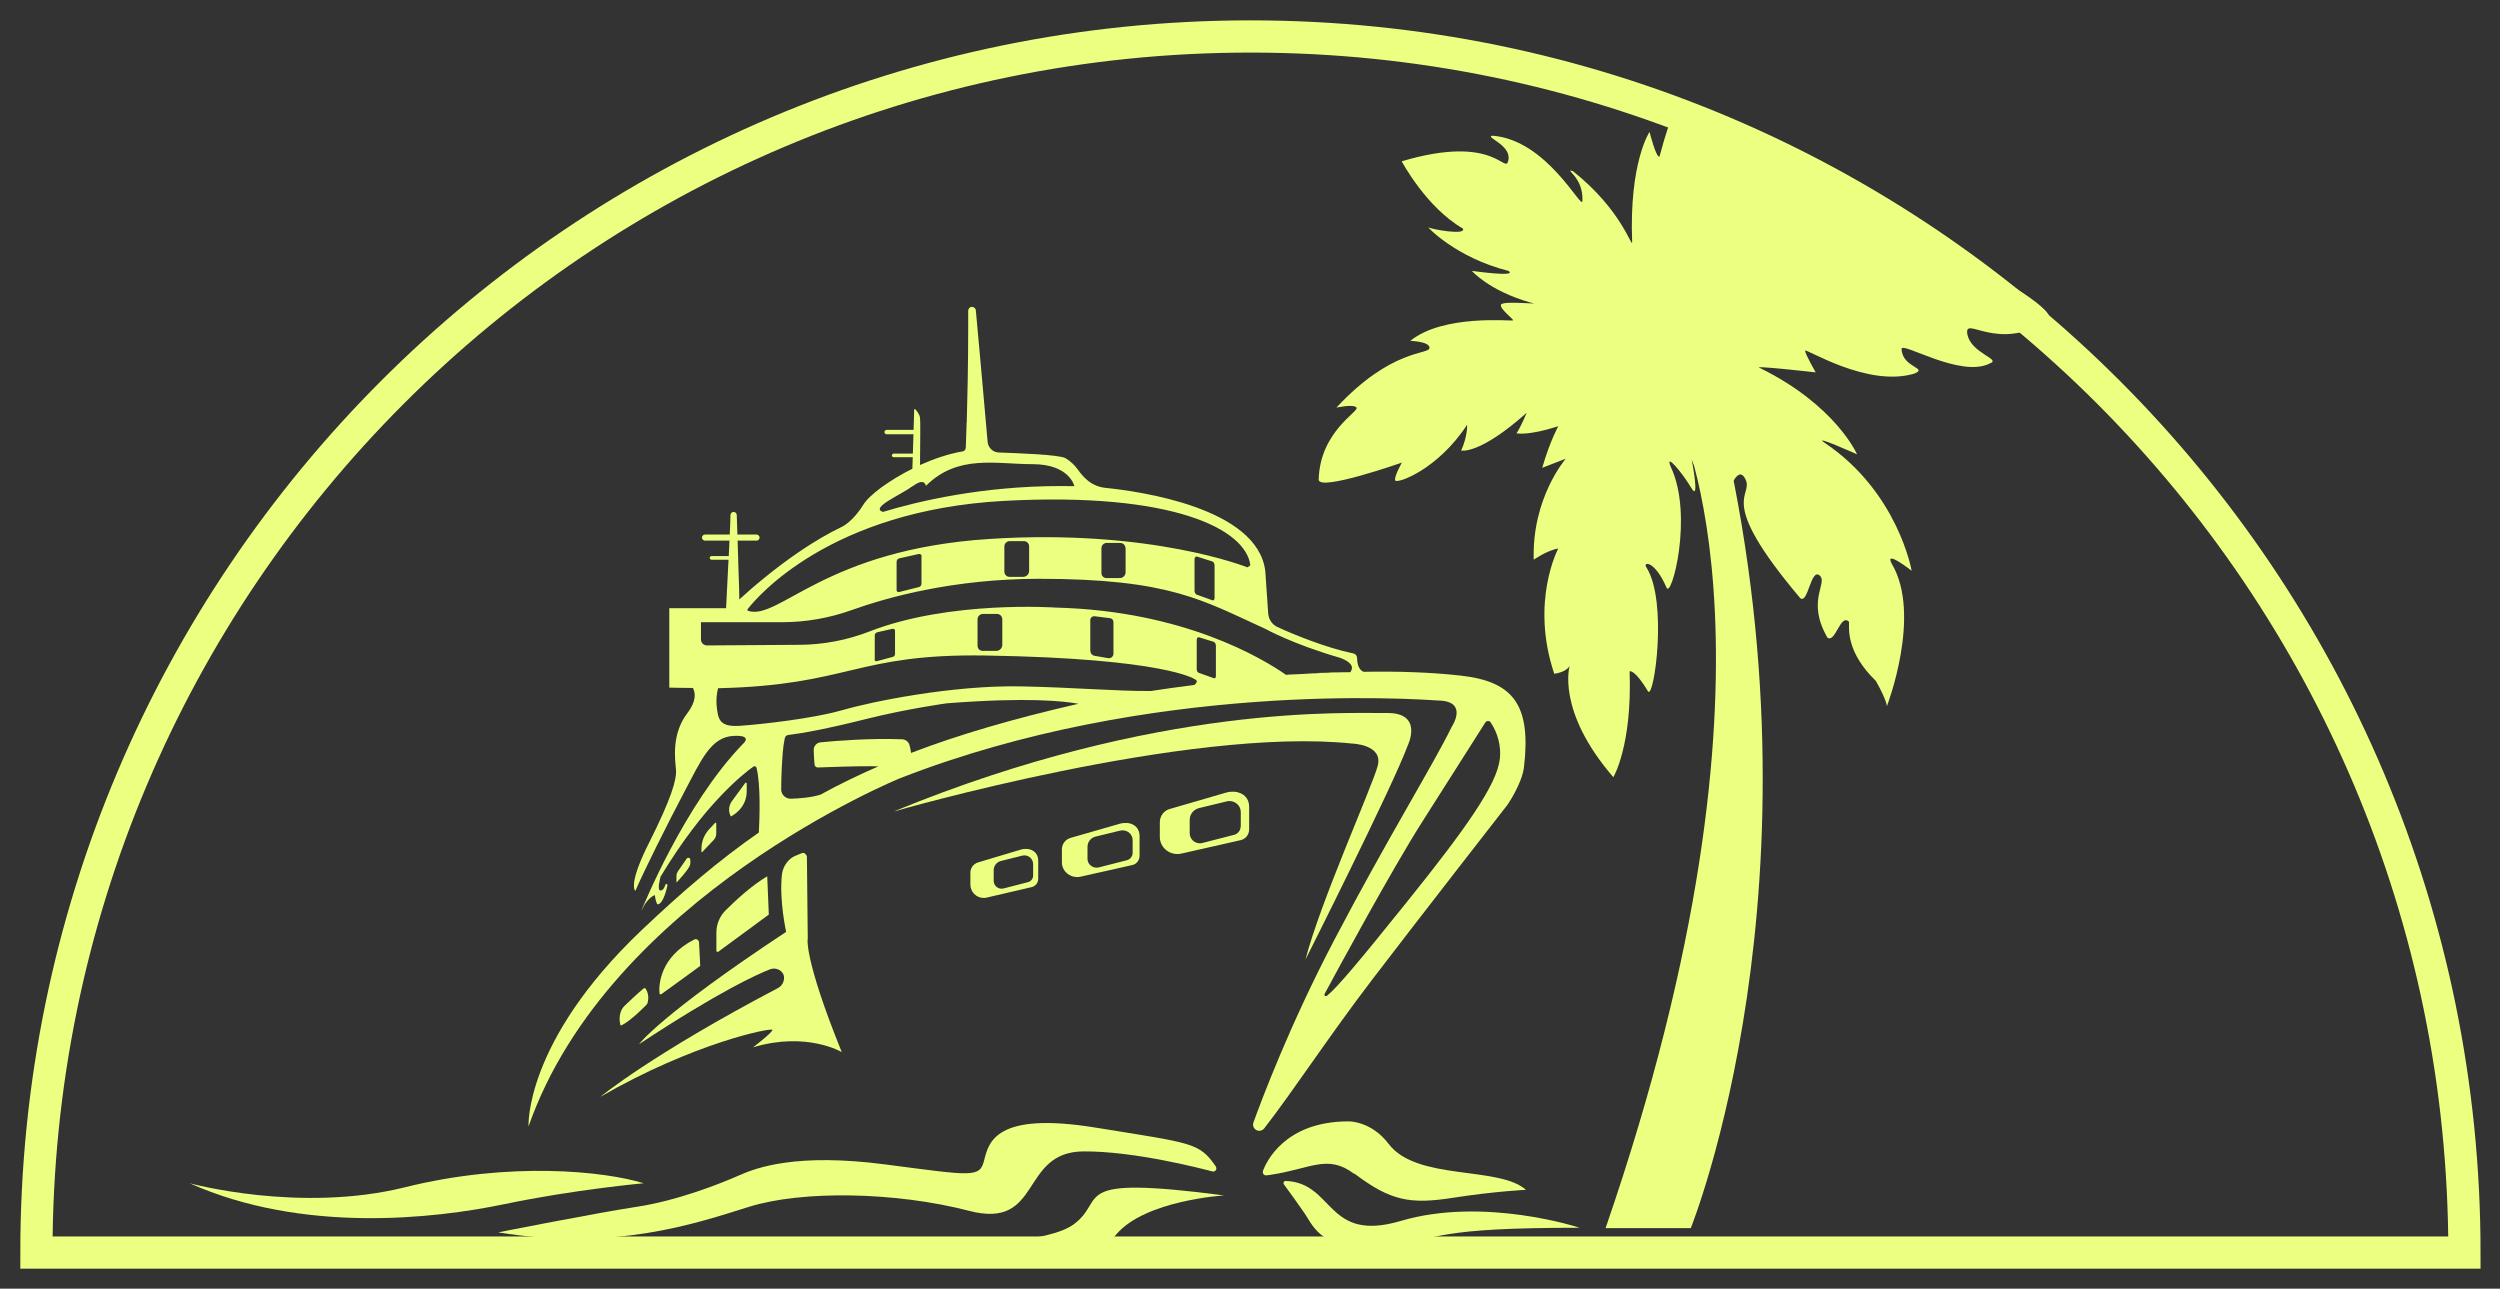<svg width="388" height="200" viewBox="0 0 388 200" fill="none" xmlns="http://www.w3.org/2000/svg">
<rect x="0" y="0" width="388" height="200" fill="#333333" stroke="none"/>
<g clip-path="url(#clip0_114_2)">
<mask id="mask0_114_2" style="mask-type:luminance" maskUnits="userSpaceOnUse" x="0" y="0" width="388" height="200">
<path d="M388 0H0V200H388V0Z" fill="white"/>
</mask>
<g mask="url(#mask0_114_2)">
<path d="M261.015 16.207C260.563 16.038 259.678 16.358 257.549 24.321C257.022 24.491 256.005 20.472 256.005 20.472C256.005 20.472 252.822 25.207 253.311 37.604C253.255 38.547 251.692 32.566 244.12 26.566C242.538 26.076 245.815 27.434 245.589 31.207C245.532 32.736 240.089 21.66 231.595 21.057C230.446 21.321 234.589 22.472 234.1 24.868C233.61 27.264 232.197 20.66 217.544 25.038C217.544 25.038 221.348 32.189 227.018 35.453C227.733 36.604 222.064 35.566 221.687 35.283C221.311 35.019 225.888 39.981 234.1 42.038C235.682 43.075 228.43 42.038 228.43 42.038C228.43 42.038 231.067 45.094 237.471 46.943C239.995 47.415 233.139 46.566 232.951 47.302C232.762 48.038 235.098 49.623 234.797 49.736C234.495 49.849 223.966 48.755 218.881 52.906C218.881 52.906 221.932 52.981 221.857 54.019C221.782 55.057 215.943 54.075 207.411 63.264C207.411 63.264 210.104 62.66 210.537 63.264C210.97 63.868 204.849 66.981 204.661 74.434C204.661 76.34 217.581 71.792 217.581 71.792C217.581 71.792 216.301 74.019 216.545 74.566C216.79 75.113 223.081 72.962 227.696 65.924C227.696 65.924 227.809 67.623 226.773 69.924C226.773 69.924 229.579 70.641 236.944 64.057C236.944 64.057 236.077 66.189 235.362 67.245C235.362 67.245 237.094 67.679 241.841 66.151C241.841 66.151 240.541 68.49 239.355 72.604L243.009 71.189C243.009 71.189 237.735 77.245 238.036 86.868C238.036 86.868 240.127 85.396 241.841 85.132C241.841 85.132 237.452 93.34 241.219 104.566C241.219 104.566 243.009 104.377 243.611 103.358C243.611 103.358 241.483 110.302 250.392 120.623C250.392 120.623 253.33 115.717 252.916 104.189C252.916 104.189 253.65 103.774 255.779 107.302C256.683 108.604 258.886 93.396 255.534 88.076C254.875 87.17 256.758 86.849 258.642 91.189C259.376 93.076 262.879 79.981 259.301 72.453C258.321 70.076 261.09 73.359 262.484 75.717C263.878 78.094 262.559 71.377 262.559 71.377C262.559 71.377 265.535 78.132 266.552 78.698C267.569 79.264 269.283 71.377 270.847 74.283C272.391 77.189 265.987 76.943 279.379 92.811C280.603 93.868 281.018 88.151 282.392 89.302C283.786 90.453 280.264 93.151 283.617 98.962C284.841 99.868 285.651 95.113 286.969 96.509C286.969 97.66 286.555 101.245 291.132 105.679C292.846 108.698 292.846 109.604 292.846 109.604C292.846 109.604 298.308 95.453 293.618 87.528C292.319 85.151 296.688 88.585 296.688 88.585C296.688 88.585 294.598 76.396 283.184 68.717C281.093 67.321 288.212 70.509 288.212 70.509C288.212 70.509 284.954 62.943 273.182 57.132C271.336 56.604 281.79 57.792 281.79 57.792C281.79 57.792 280.151 54.925 280.151 54.434C280.151 53.943 289.738 60.151 297.046 58C299.419 57.094 295.2 57.094 295.125 54.151C295.125 52.962 304.354 58.736 308.837 56.396C310.683 55.736 305.861 54.849 305.333 51.849C304.806 48.868 309.91 54.717 317.821 49.811C319.912 48.415 309.006 42.49 309.006 42.49" fill="#EDFF81"/>
<path d="M260.45 65.057C260.45 65.057 279.398 102.925 249.186 190.604H262.409C262.409 190.604 284.125 136.849 266.985 65.057H260.45Z" fill="#EDFF81"/>
<path d="M99.9 183.642C93.854 181.774 79.182 180.208 62.852 184.264C46.522 188.321 29.439 183.642 29.439 183.642C46.918 191.453 67.335 189.17 78.259 186.887C89.183 184.604 99.9 183.642 99.9 183.642Z" fill="#EDFF81"/>
<path d="M168.139 178.698C175.956 178.642 186.24 181.302 188.18 181.811C188.425 181.868 188.689 181.736 188.764 181.472C188.802 181.34 188.764 181.189 188.707 181.057C186.108 177.283 185.11 177.453 170.004 175C154.54 172.491 153.448 177.264 152.751 180.038C152.054 182.811 151.112 182.509 137.382 180.717C123.651 178.925 117.473 181.189 114.667 182.434C111.86 183.679 105.136 186.34 98.902 187.283C92.668 188.226 77.317 191.264 77.317 191.264C95.455 194.208 107.962 189.887 116.23 187.302C124.499 184.717 139.02 184.962 150.416 187.925C161.811 190.887 158.213 178.774 168.139 178.698Z" fill="#EDFF81"/>
<path d="M166.501 190.113C160.888 194.075 136.101 193.453 136.101 193.453C142.769 196.585 158.27 197 163.054 196.698C167.838 196.396 168.78 196.906 173.244 191.585C177.726 186.264 189.988 185.528 189.988 185.528C165.126 182.302 172.095 186.151 166.482 190.132L166.501 190.113Z" fill="#EDFF81"/>
<path d="M217.393 189.491C205.772 192.925 207.109 183.566 199.538 183.283C199.349 183.283 199.217 183.415 199.198 183.604C199.198 183.679 199.198 183.736 199.255 183.811C199.971 184.774 201.496 186.868 202.495 188.34C203.851 190.321 205.188 194.491 214.775 193.34C224.362 192.189 222.384 190.547 245.175 190.547C245.175 190.547 230.333 185.66 217.393 189.491Z" fill="#EDFF81"/>
<path d="M210.217 182.151C215.83 186.396 218.881 186.925 225.436 185.906C231.99 184.887 236.831 184.66 236.831 184.66C232.536 180.906 219.898 183.302 215.528 177.547C212.778 173.925 209.275 174.038 209.275 174.038C199.311 174.038 196.486 180.453 196.015 181.698C195.978 181.83 195.978 181.981 196.015 182.113C196.109 182.321 196.336 182.434 196.543 182.415L197.127 182.34C203.436 181.415 206.036 179.057 210.179 182.189L210.217 182.151Z" fill="#EDFF81"/>
<path d="M107.134 133.377C107.115 133.208 106.945 133.094 106.776 133.132C106.7 133.132 106.625 133.189 106.569 133.264L105.212 135.226C105.081 135.434 104.986 135.679 104.986 135.925V136.981C104.986 136.981 106.908 134.943 107.096 134.226C107.171 133.943 107.171 133.66 107.115 133.396L107.134 133.377Z" fill="#EDFF81"/>
<path d="M108.979 132.245L110.768 130.358C111.032 130.075 111.164 129.736 111.164 129.358V127.792C111.164 127.792 111.107 127.679 111.051 127.679C111.032 127.679 110.975 127.679 110.975 127.717L110.015 128.755C109.28 129.566 108.866 130.623 108.866 131.717V132.208C108.866 132.208 108.885 132.283 108.941 132.283C108.941 132.283 108.96 132.264 108.979 132.245Z" fill="#EDFF81"/>
<path d="M114.629 125.83C115.439 125.038 115.891 123.962 115.891 122.811V121.585C115.891 121.585 115.816 121.453 115.759 121.453C115.722 121.453 115.684 121.453 115.665 121.509L113.593 124.34C113.141 124.962 113.028 125.755 113.311 126.472C113.33 126.547 113.386 126.642 113.443 126.717C113.876 126.472 114.271 126.189 114.629 125.83Z" fill="#EDFF81"/>
<path d="M205.979 104.377H205.791C205.621 104.377 205.452 104.377 205.263 104.396C205.866 104.377 206.488 104.34 207.09 104.321C206.714 104.321 206.356 104.358 205.979 104.377ZM203.794 104.491C203.474 104.491 203.154 104.528 202.834 104.547C202.702 104.547 202.551 104.547 202.419 104.566C202.947 104.547 203.493 104.491 204.001 104.472C203.964 104.472 203.907 104.472 203.869 104.472H203.794V104.491ZM205.263 104.415C204.83 104.434 204.435 104.453 204.001 104.491C204.227 104.491 204.472 104.472 204.717 104.453C204.887 104.453 205.094 104.453 205.263 104.434V104.415ZM208.183 104.283C208.315 104.283 208.465 104.283 208.597 104.283C208.522 104.283 208.428 104.283 208.352 104.283H208.183ZM203.775 104.491C203.455 104.491 203.135 104.528 202.815 104.547C202.683 104.547 202.532 104.547 202.4 104.566C202.928 104.547 203.474 104.491 203.983 104.472C203.945 104.472 203.888 104.472 203.851 104.472H203.775V104.491ZM205.96 104.377H205.772C205.602 104.377 205.433 104.377 205.244 104.396C205.847 104.377 206.469 104.34 207.071 104.321C206.695 104.321 206.337 104.358 205.96 104.377ZM204.698 104.434C204.868 104.434 205.075 104.434 205.244 104.415C204.811 104.434 204.416 104.453 203.983 104.491C204.227 104.491 204.453 104.472 204.698 104.453V104.434ZM150.02 65.566C150.001 66.509 149.963 67.321 149.944 67.981C149.926 68.641 149.907 69.151 149.888 69.49C149.888 69.774 149.662 70.019 149.398 70.057C147.176 70.434 144.897 71.226 142.787 72.17C142.787 71.415 142.825 69 142.825 67.132C142.825 66 142.825 65.094 142.787 64.83C142.712 64.283 142.279 63.755 142.034 63.509C141.996 63.472 141.921 63.472 141.902 63.509C141.902 63.509 141.883 63.547 141.883 63.585L141.789 66.717H137.608C137.419 66.717 137.269 66.868 137.269 67.057C137.269 67.245 137.419 67.396 137.608 67.396H141.77L141.676 70.396H138.7C138.549 70.396 138.417 70.528 138.417 70.679C138.417 70.83 138.549 70.962 138.7 70.962H141.657L141.601 72.755C139.887 73.585 138.267 74.585 136.741 75.679C135.423 76.66 134.424 77.604 133.972 78.359C132.409 80.887 130.789 81.698 130.789 81.698C126.269 83.849 121.899 87.019 118.66 89.66C117.021 90.981 115.665 92.189 114.742 93.038C114.742 92.057 114.685 90.566 114.629 88.924C114.572 87.283 114.516 85.49 114.478 83.906H117.416C117.68 83.906 117.887 83.679 117.887 83.434C117.887 83.189 117.661 82.962 117.416 82.962H114.441C114.403 81.623 114.365 80.528 114.346 79.943C114.346 79.66 114.12 79.453 113.857 79.453C113.593 79.453 113.367 79.679 113.367 79.943C113.367 80.736 113.31 81.792 113.254 82.962H109.412C109.148 82.962 108.941 83.189 108.941 83.434C108.941 83.679 109.167 83.906 109.412 83.906H113.216C113.179 84.679 113.141 85.49 113.103 86.302H110.429C110.278 86.302 110.146 86.434 110.146 86.585C110.146 86.736 110.278 86.868 110.429 86.868H113.066C112.877 90.698 112.689 94.396 112.689 94.396H103.874V106.717C105.155 106.736 106.379 106.774 107.547 106.774C107.943 107.547 108.093 108.83 106.681 110.679C104.213 113.887 104.759 117.811 104.91 119.396C105.061 120.981 104.157 123.981 100.748 130.774C97.941 136.321 98.318 137.83 98.525 138.189C98.544 138.226 98.6 138.226 98.638 138.189C98.638 138.189 98.657 138.189 98.657 138.17C99.825 135.396 103.723 127.604 106.247 122.83C108.809 118 110.316 114.34 113.913 114.208C116.983 114.075 115.269 115.491 115.269 115.491C106.172 124.906 99.731 140.887 99.523 141.377C99.693 141.038 99.9 140.698 100.07 140.358C100.484 139.736 100.879 139.377 101.162 139.17C101.444 138.962 101.633 138.925 101.633 138.925C101.727 139.66 101.878 140.057 101.953 140.245C101.991 140.321 102.085 140.377 102.179 140.34C102.989 140.075 103.46 137.962 103.592 137.415C103.61 137.321 103.573 137.245 103.46 137.208C103.366 137.189 103.29 137.226 103.253 137.34C103.158 137.66 102.932 138.208 102.518 138.208C101.896 138.208 102.518 136.113 102.518 136.057C105.927 130.396 109.148 126.377 111.71 123.679C114.271 120.962 116.155 119.509 116.927 118.981C117.059 118.887 117.266 118.906 117.36 119.057C117.379 119.075 117.398 119.132 117.416 119.17C118.076 121.849 117.887 127.019 117.774 129.208C111.653 133.453 105.814 138.434 99.523 144.415C81.329 161.736 82.026 174.83 82.026 174.83C94.475 139.208 139.661 120.792 139.661 120.792C178.63 105.585 219.239 108.472 223.552 108.736C227.865 109 225.322 112.774 225.322 112.774C222.46 118.66 215.472 129.887 207.128 145.792C200.084 159.208 195.733 170.906 194.527 174.226C194.358 174.736 194.622 175.264 195.13 175.453C195.507 175.585 195.921 175.453 196.185 175.151C200.894 169.075 206.092 161.038 213.004 151.981C220.124 142.66 233.987 124.868 233.987 124.868C235.154 123.113 236.303 120.792 236.51 119.17C237.678 109.377 234.872 105.755 226.66 104.849C221.932 104.321 216.809 104.17 211.648 104.264C210.782 103.981 210.631 102.792 210.612 102.094C210.612 101.774 210.386 101.491 210.047 101.415C205.734 100.528 200.536 98.377 198.238 97.302C197.428 96.924 196.901 96.132 196.825 95.245L196.373 88.641C195.205 78.811 176.841 76.245 171.548 75.717C170.569 75.604 169.665 75.245 168.892 74.641C168.271 74.132 167.725 73.547 167.291 72.887C166.764 72.17 166.124 71.566 165.37 71.113C164.353 70.547 157.987 70.34 154.992 70.226C154.088 70.189 153.354 69.472 153.278 68.566C152.751 62.472 151.696 50.83 151.451 48.189C151.451 47.868 151.15 47.623 150.83 47.623C150.509 47.623 150.265 47.925 150.265 48.245C150.265 49.113 150.265 50 150.265 50.849C150.265 56.868 150.133 62.094 150.039 65.566M141.695 75.434C143.409 74.151 143.672 75.207 143.691 75.415C148.645 70.472 154.521 72.038 160.266 72.038C166.011 72.038 166.745 75.453 166.745 75.453C166.03 75.453 165.314 75.434 164.617 75.434C152.468 75.434 142.542 77.774 137.024 79.453C135.008 78.774 139.792 76.83 141.657 75.434H141.695ZM116.023 94.585C116.023 94.585 116.023 94.547 116.042 94.528C117.435 92.736 128.774 79.207 155.84 77.736C182.171 76.321 193.378 82.17 194.056 87.736L193.604 88.057C193.604 88.057 178.687 82.038 153.636 83.641C128.021 85.264 120.92 96.321 116.136 94.811C116.023 94.811 115.985 94.679 116.004 94.585H116.023ZM188.5 87.774V92.811C188.5 93.038 188.349 93.226 188.179 93.17L185.712 92.283C185.543 92.207 185.392 91.962 185.392 91.698V86.811C185.392 86.528 185.561 86.321 185.769 86.377L188.142 87.132C188.349 87.189 188.5 87.453 188.5 87.774ZM174.694 85.076V88.811C174.694 89.302 174.298 89.717 173.79 89.717H171.718C171.284 89.717 170.945 89.377 170.945 88.943V85.076C170.945 84.641 171.303 84.264 171.737 84.264H173.865C174.317 84.264 174.675 84.641 174.675 85.076H174.694ZM159.72 84.792V88.604C159.72 89.113 159.305 89.528 158.797 89.528H156.669C156.235 89.528 155.896 89.17 155.877 88.755V84.811C155.877 84.359 156.254 83.981 156.706 83.981H158.891C159.362 83.981 159.72 84.34 159.72 84.792ZM143.013 86.34V90.604C143.013 90.849 142.844 91.057 142.618 91.113L139.529 91.887C139.359 91.924 139.19 91.811 139.152 91.66C139.152 91.641 139.152 91.604 139.152 91.585V87.207C139.152 86.924 139.34 86.679 139.623 86.641L142.58 85.981C142.787 85.943 142.994 86.057 143.032 86.264C143.032 86.302 143.032 86.34 143.032 86.359L143.013 86.34ZM141.393 116.849C141.356 116.434 141.262 116.019 141.149 115.623C140.998 115.094 140.527 114.755 140 114.736C135.065 114.547 129.64 114.981 127.361 115.208C126.74 115.264 126.25 115.811 126.288 116.453C126.307 117.226 126.363 118.113 126.42 118.641C126.42 118.906 126.664 119.113 126.928 119.113C132.428 118.906 135.084 118.887 136.327 118.943C134.763 119.623 133.219 120.321 131.731 121.057C130.243 121.774 128.793 122.528 127.361 123.321C125.986 123.774 124.046 123.925 122.747 123.962C121.956 123.981 121.278 123.377 121.24 122.585V122.528C121.24 120.509 121.372 118.151 121.485 116.774C121.541 116.019 121.654 115.264 121.805 114.547C121.862 114.302 122.05 114.113 122.314 114.075C124.743 113.774 128.529 113.075 134.519 111.566C140.866 109.981 146.969 109.151 146.969 109.151C159.55 108.17 165.238 108.83 167.367 109.226C157.29 111.547 148.833 114 141.412 116.849H141.393ZM185.373 106.302C182.924 106.623 180.645 106.925 178.611 107.245C173.337 107.283 166.369 106.679 158.571 106.528C147.76 106.302 135.084 108.943 130.676 110.226C126.269 111.509 118.189 112.415 114.911 112.641C111.634 112.868 111.446 111.679 111.22 109.491C111.144 108.585 111.22 107.679 111.446 106.811C131.976 106.34 132.692 101.415 153.015 101.736C180.909 102.189 185.43 105.415 185.43 105.415C185.957 105.641 185.731 105.981 185.392 106.283L185.373 106.302ZM135.762 102.34V98.623C135.762 98.396 135.912 98.189 136.138 98.132L138.53 97.585C138.7 97.566 138.851 97.66 138.907 97.83V101.509C138.907 101.717 138.775 101.887 138.587 101.943L136.063 102.623C135.931 102.641 135.781 102.566 135.743 102.434C135.743 102.415 135.743 102.377 135.743 102.358L135.762 102.34ZM151.715 100.208V96.132C151.715 95.66 152.073 95.302 152.544 95.283H154.729C155.199 95.283 155.557 95.66 155.557 96.132V100.057C155.557 100.585 155.162 101 154.634 101.019H152.506C152.054 101.019 151.715 100.66 151.715 100.208ZM169.213 101V96.226C169.213 95.906 169.476 95.641 169.796 95.641H169.872L172.283 95.943C172.584 95.981 172.81 96.226 172.81 96.547V101.453C172.81 101.83 172.49 102.151 172.132 102.151C172.094 102.151 172.057 102.151 172 102.151L169.834 101.774C169.476 101.698 169.231 101.396 169.231 101.038L169.213 101ZM188.406 105.264L186.032 104.415C185.863 104.34 185.731 104.132 185.731 103.868V99.302C185.731 99.038 185.9 98.849 186.089 98.906L188.349 99.604C188.557 99.679 188.707 99.924 188.707 100.226V104.943C188.707 105.17 188.557 105.321 188.406 105.264ZM209.633 104.321C209.294 104.321 208.955 104.34 208.616 104.34C208.541 104.34 208.446 104.34 208.371 104.34C208.315 104.34 208.258 104.34 208.202 104.34C207.994 104.34 207.768 104.34 207.58 104.358C207.41 104.358 207.26 104.358 207.109 104.358C206.732 104.358 206.375 104.377 205.998 104.415H205.809C205.64 104.415 205.47 104.415 205.282 104.434C204.849 104.453 204.453 104.472 204.02 104.509C203.982 104.509 203.926 104.509 203.888 104.509H203.813C203.493 104.509 203.173 104.547 202.852 104.566C202.721 104.566 202.57 104.566 202.438 104.585C202.212 104.585 202.005 104.604 201.798 104.623H201.779C201.779 104.623 201.703 104.623 201.647 104.623C201.534 104.623 201.421 104.623 201.308 104.641C201.195 104.66 201.082 104.641 200.988 104.66C200.95 104.66 200.894 104.66 200.856 104.66C200.705 104.66 200.555 104.679 200.404 104.679C200.121 104.679 199.876 104.717 199.594 104.736C195.902 102.17 183.697 94.811 163.939 94.302C163.939 94.302 147.458 93.132 135.008 97.981C131.524 99.34 127.832 100.057 124.084 100.075L109.713 100.17C109.204 100.17 108.79 99.755 108.79 99.245V96.566H121.391C125.063 96.566 128.699 95.924 132.145 94.698C137.702 92.698 148.023 89.83 161.283 89.83C181.625 89.83 186.71 93.207 196.392 97.604C196.392 97.604 200.668 99.981 207.919 102.075C207.919 102.075 210.556 102.906 209.633 104.208V104.321ZM232.762 117.792C232.386 121.717 227.394 128.736 218.372 139.962C210.876 149.283 207.542 153.264 205.941 154.547C205.828 154.623 205.678 154.623 205.602 154.528C205.527 154.453 205.527 154.358 205.583 154.245C207.561 150.566 216.018 134.962 220.67 127.641C225.096 120.66 229.278 114.075 230.521 112.132C230.672 111.906 230.973 111.83 231.199 111.962C231.256 112 231.312 112.038 231.331 112.094C232.461 113.755 232.988 115.774 232.781 117.774L232.762 117.792ZM205.998 104.472H205.809C205.64 104.472 205.47 104.472 205.282 104.491C205.885 104.472 206.506 104.434 207.109 104.415C206.732 104.415 206.375 104.453 205.998 104.472ZM205.282 104.491C204.849 104.509 204.453 104.528 204.02 104.566C204.246 104.566 204.491 104.547 204.736 104.528C204.905 104.528 205.113 104.528 205.282 104.509V104.491ZM203.813 104.566C203.493 104.566 203.173 104.604 202.852 104.623C202.721 104.623 202.57 104.623 202.438 104.641C202.965 104.623 203.512 104.566 204.02 104.547C203.982 104.547 203.926 104.547 203.888 104.547H203.813V104.566ZM208.22 104.358C208.352 104.358 208.503 104.358 208.635 104.358C208.559 104.358 208.465 104.358 208.39 104.358H208.22Z" fill="#EDFF81"/>
<path d="M125.365 145.755L125.233 133.038C125.233 132.66 124.838 132.264 124.48 132.396L123.463 132.811C122.295 133.283 121.485 134.509 121.353 135.755C120.92 139.774 122.012 144.623 122.012 144.623C102.386 157.585 99.184 162.057 99.184 162.057C111.747 153.774 117.624 151.17 119.47 150.453C120.072 150.208 120.75 150.321 121.24 150.755C121.786 151.264 121.749 151.887 121.579 152.377C121.428 152.792 121.146 153.132 120.75 153.34C101.106 163.66 93.176 170.226 93.176 170.226C107.679 161.83 119.94 159.396 119.884 159.849C119.827 160.302 116.87 162.547 116.87 162.547C125.177 160.038 130.639 163.283 130.639 163.283C124.8 148.849 125.346 145.755 125.346 145.755H125.365Z" fill="#EDFF81"/>
<path d="M159.419 131.755C159.08 131.736 158.722 131.755 158.402 131.868L151.791 133.849C151.094 134.057 150.604 134.717 150.604 135.434V137.283C150.604 138.434 151.527 139.358 152.676 139.358C152.846 139.358 152.996 139.359 153.147 139.302L160.116 137.679C160.7 137.547 161.133 137 161.133 136.396V133.566C161.133 132.547 160.455 131.849 159.419 131.755ZM160.342 135.887C160.342 136.358 160.022 136.792 159.551 136.906L155.765 137.887C155.671 137.906 155.558 137.925 155.445 137.925C154.767 137.925 154.221 137.377 154.221 136.698V135.057C154.221 134.377 154.691 133.774 155.351 133.623L158.666 132.792C158.779 132.774 158.892 132.755 158.986 132.755C159.739 132.755 160.342 133.359 160.342 134.113V135.849V135.887Z" fill="#EDFF81"/>
<path d="M174.883 127.736C174.487 127.717 174.092 127.736 173.715 127.868L166.162 130.038C165.371 130.264 164.825 130.962 164.806 131.792V133.83C164.806 135.302 166.237 136.396 167.725 136.057L175.693 134.264C176.371 134.132 176.841 133.547 176.86 132.849V129.736C176.86 128.585 176.088 127.83 174.92 127.717L174.883 127.736ZM175.787 132.358C175.787 132.906 175.41 133.377 174.883 133.509L170.532 134.623C170.419 134.642 170.306 134.66 170.193 134.66C169.42 134.66 168.78 134.057 168.78 133.283V131.434C168.78 130.66 169.307 130 170.061 129.83L173.866 128.906C173.979 128.887 174.092 128.868 174.223 128.868C175.09 128.868 175.787 129.547 175.787 130.396V132.358Z" fill="#EDFF81"/>
<path d="M191.627 122.887C191.156 122.849 190.704 122.887 190.271 123.019L181.57 125.547C180.647 125.792 180.025 126.623 180.006 127.566V129.906C180.006 131.604 181.645 132.868 183.359 132.472L192.531 130.396C193.303 130.226 193.849 129.566 193.868 128.774V125.189C193.868 123.868 192.964 123.019 191.608 122.868L191.627 122.887ZM192.55 128.264C192.55 128.887 192.117 129.415 191.533 129.566L186.617 130.83C186.485 130.849 186.372 130.887 186.241 130.887C185.374 130.887 184.658 130.208 184.64 129.34V127.245C184.64 126.377 185.242 125.623 186.09 125.415L190.384 124.377C190.516 124.34 190.666 124.321 190.798 124.321C191.778 124.321 192.569 125.075 192.569 126.038V128.264H192.55Z" fill="#EDFF81"/>
<path d="M96.302 159.132C96.114 158.491 96.114 157.811 96.302 157.151C96.415 156.774 96.623 156.415 96.905 156.132C97.527 155.547 98.826 154.283 99.881 153.415C99.975 153.34 100.107 153.34 100.201 153.434C100.201 153.434 100.201 153.453 100.22 153.472C100.653 154.17 100.729 155.038 100.446 155.811C100.446 155.811 98.092 158.34 96.415 159.151C96.397 159.151 96.34 159.151 96.321 159.094L96.302 159.132Z" fill="#EDFF81"/>
<path d="M108.677 149.906C108.677 149.906 104.703 152.83 102.65 154.283C102.575 154.359 102.443 154.321 102.386 154.245C102.386 154.226 102.367 154.189 102.349 154.151C102.236 152.962 102.367 148.547 107.754 145.811C107.999 145.679 108.319 145.792 108.432 146.038C108.451 146.113 108.489 146.17 108.489 146.245L108.677 149.925V149.906Z" fill="#EDFF81"/>
<path d="M119.075 136.019L119.32 141.943L111.466 147.717C111.466 147.717 111.278 147.755 111.221 147.679C111.202 147.66 111.183 147.604 111.183 147.566V144.736C111.183 143.434 111.711 142.17 112.634 141.264C114.159 139.736 116.702 137.396 119.075 136V136.019Z" fill="#EDFF81"/>
<path d="M138.794 125.925C138.794 125.925 184.431 112.736 209.784 115.396C209.784 115.396 214.737 115.509 213.814 118.887C212.891 122.264 204.887 140.075 202.608 148.925C202.608 148.925 216.15 122.038 218.467 115.736C218.467 115.736 221.028 110.566 215.189 110.66C209.35 110.755 179.911 109.019 138.794 125.906V125.925Z" fill="#EDFF81"/>
<path d="M382.481 194.396C382.481 90.151 298.12 5.66 194.075 5.66C90.031 5.66 5.651 90.17 5.651 194.396H382.481Z" stroke="#EDFF81" stroke-width="5" stroke-miterlimit="10"/>
</g>
</g>
<defs>
<clipPath id="clip0_114_2">
<rect width="388" height="200" fill="white"/>
</clipPath>
</defs>
</svg>
